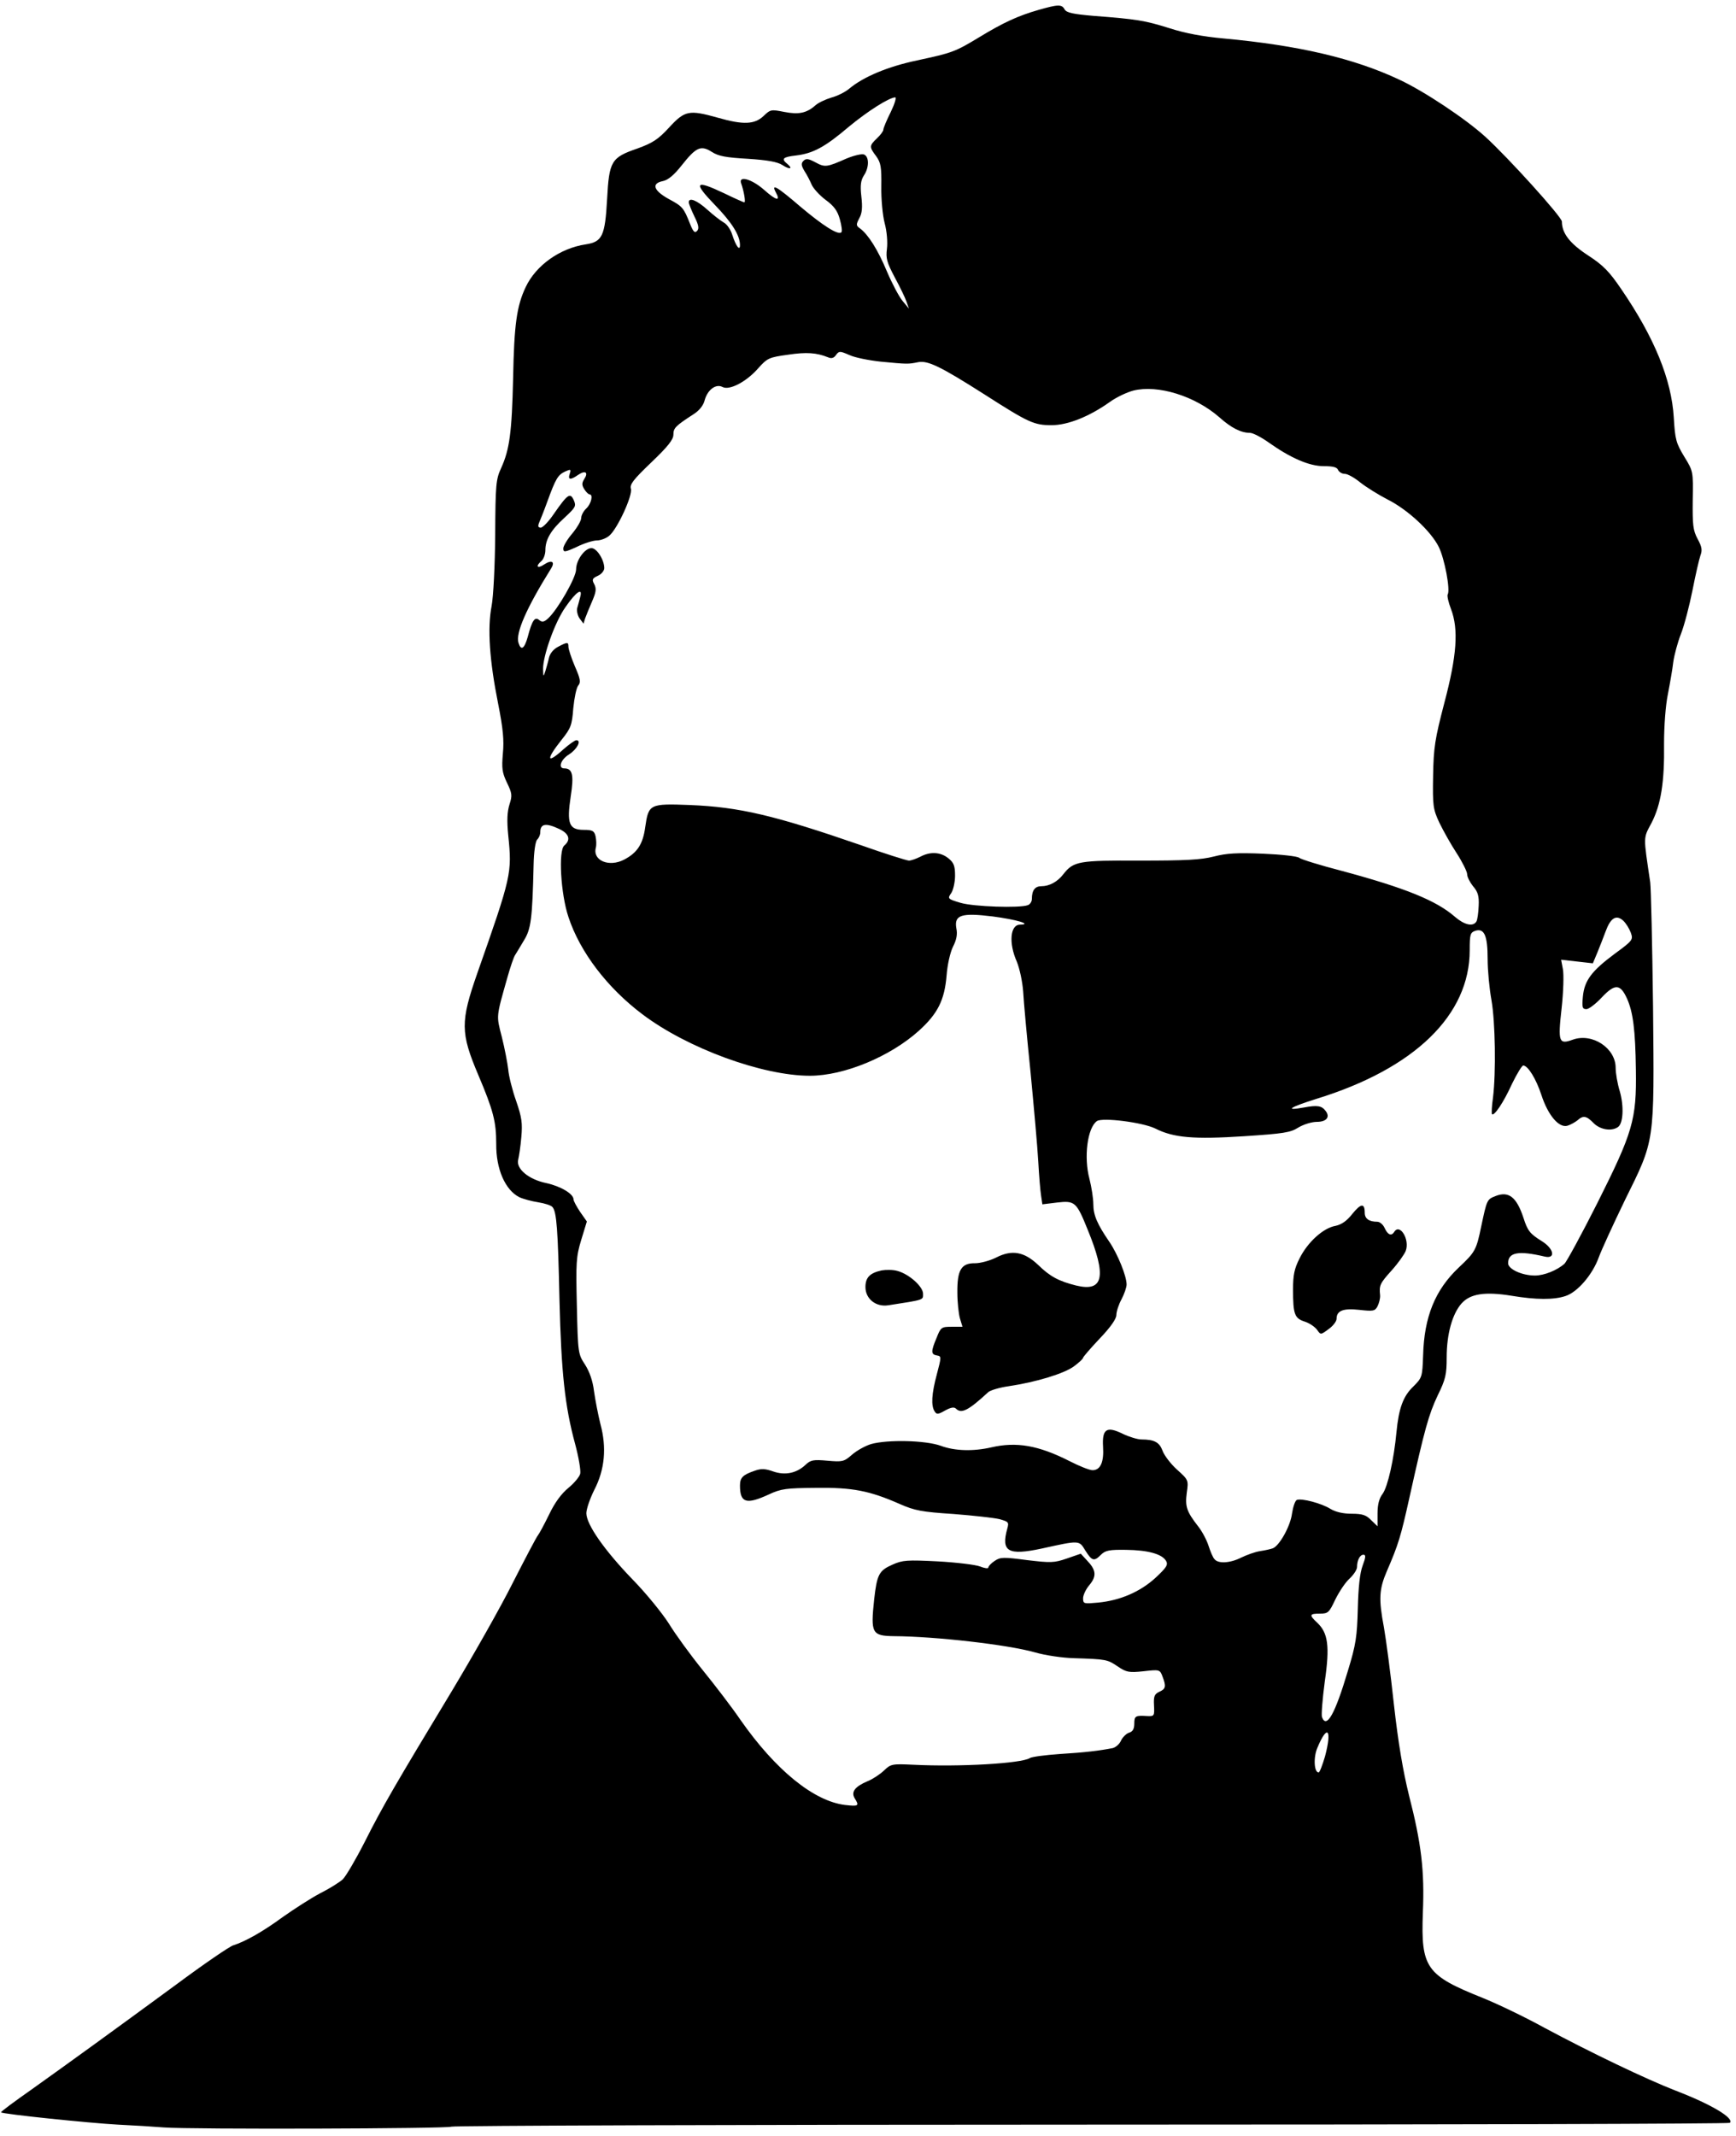 <?xml version="1.0" standalone="no"?>
<!DOCTYPE svg PUBLIC "-//W3C//DTD SVG 20010904//EN"
 "http://www.w3.org/TR/2001/REC-SVG-20010904/DTD/svg10.dtd">
<svg version="1.0" xmlns="http://www.w3.org/2000/svg"
 width="678pt" height="834pt" viewBox="0 0 678 834"
 preserveAspectRatio="xMidYMid meet">

<g transform="translate(0,834) scale(0.1,-0.1)"
fill="#000000" stroke="none">
<path d="M4055 8301 c-80 -23 -138 -50 -230 -106 -96 -58 -105 -61 -244 -91
-114 -24 -209 -64 -264 -110 -15 -13 -47 -29 -70 -35 -23 -7 -51 -20 -62 -30
-35 -31 -66 -37 -122 -26 -51 10 -54 10 -81 -16 -35 -33 -79 -35 -177 -7 -114
32 -130 29 -191 -37 -44 -48 -65 -61 -125 -83 -102 -35 -110 -49 -118 -198 -8
-144 -19 -166 -83 -176 -101 -15 -195 -82 -235 -167 -35 -74 -45 -146 -49
-354 -5 -216 -14 -280 -47 -353 -20 -43 -22 -64 -23 -259 -1 -122 -7 -241 -14
-279 -17 -87 -8 -214 25 -379 20 -101 24 -145 19 -197 -5 -58 -3 -74 16 -114
20 -41 21 -50 10 -84 -9 -29 -11 -62 -5 -122 15 -147 13 -157 -121 -538 -66
-189 -66 -232 4 -397 59 -139 70 -183 70 -269 -1 -98 35 -180 90 -208 15 -7
48 -16 74 -20 25 -4 51 -12 56 -19 16 -19 21 -87 27 -362 7 -283 21 -415 61
-562 14 -52 23 -105 20 -117 -3 -12 -24 -37 -46 -55 -27 -22 -53 -57 -75 -103
-19 -39 -39 -76 -44 -82 -6 -7 -50 -91 -99 -187 -48 -96 -155 -284 -236 -419
-223 -369 -272 -453 -341 -590 -35 -69 -74 -135 -86 -147 -13 -12 -53 -37 -89
-55 -36 -19 -101 -61 -145 -92 -79 -58 -147 -96 -194 -111 -14 -4 -115 -73
-224 -154 -259 -190 -414 -302 -564 -409 -67 -47 -121 -87 -119 -89 6 -7 346
-42 456 -48 63 -3 144 -8 180 -11 104 -8 1110 -5 1123 3 7 4 1131 8 2499 8
1367 0 2490 3 2494 7 18 18 -72 72 -210 125 -116 45 -331 148 -514 246 -78 43
-187 95 -242 117 -220 88 -241 117 -233 332 7 164 -6 271 -54 458 -23 93 -42
203 -59 355 -13 121 -31 256 -39 301 -21 111 -19 149 11 219 46 106 55 137 89
290 59 266 75 323 110 397 31 63 35 82 35 148 0 92 22 170 58 211 34 38 91 47
196 30 95 -16 166 -16 210 -1 47 15 106 84 130 151 11 30 57 130 102 223 118
239 115 218 110 756 -3 245 -8 463 -11 485 -27 184 -28 170 5 232 37 72 51
159 49 310 0 70 6 149 15 193 8 41 18 98 21 125 4 28 17 77 30 110 13 33 33
110 45 170 12 61 26 122 31 136 8 21 6 34 -11 65 -18 34 -20 54 -19 151 2 113
2 113 -33 170 -32 53 -36 67 -41 153 -9 148 -75 311 -205 501 -47 69 -70 93
-130 132 -72 47 -102 87 -102 132 0 18 -210 250 -299 331 -77 70 -239 178
-336 223 -176 83 -393 134 -688 161 -77 7 -149 20 -210 40 -96 30 -126 35
-296 48 -80 7 -105 12 -113 25 -11 21 -26 20 -103 -2z m-576 -398 c-16 -32
-29 -63 -29 -69 0 -6 -11 -21 -25 -34 -30 -29 -31 -33 -3 -70 18 -25 21 -42
20 -117 -1 -49 5 -113 13 -144 9 -33 12 -75 9 -100 -5 -38 0 -54 30 -111 20
-37 41 -80 46 -95 l10 -28 -25 30 c-14 17 -41 68 -61 115 -36 86 -73 144 -105
168 -16 11 -16 15 -3 40 11 19 13 43 8 85 -5 44 -2 63 10 82 21 31 21 74 0 82
-9 3 -39 -4 -68 -16 -77 -34 -84 -35 -121 -15 -28 15 -37 16 -47 6 -10 -10 -9
-18 4 -40 10 -15 22 -39 28 -53 6 -14 30 -41 54 -59 33 -24 47 -43 56 -76 7
-25 10 -48 6 -51 -12 -12 -71 25 -161 101 -92 79 -114 91 -95 55 20 -36 2 -33
-46 10 -49 43 -102 57 -89 24 10 -28 18 -73 12 -73 -3 0 -39 16 -80 36 -112
53 -121 43 -36 -45 68 -70 99 -120 99 -158 0 -25 -16 -4 -30 40 -6 20 -21 42
-33 48 -12 7 -41 29 -64 50 -41 37 -73 50 -73 29 0 -5 10 -30 22 -55 17 -34
19 -48 10 -57 -9 -9 -15 -2 -27 28 -25 63 -29 68 -83 97 -60 33 -69 61 -23 70
20 4 44 24 73 61 57 72 75 80 118 53 26 -17 56 -22 141 -27 77 -5 115 -12 134
-24 29 -19 44 -16 20 4 -25 20 -18 27 34 33 66 8 112 32 206 112 75 62 156
113 181 115 6 0 -2 -26 -17 -57z m-245 -958 c13 -6 23 -3 31 9 12 16 15 16 52
0 21 -10 76 -21 123 -26 104 -10 107 -10 146 -2 38 7 86 -16 259 -126 173
-111 194 -120 262 -120 64 0 148 34 228 91 25 18 65 37 91 44 96 24 241 -21
336 -104 47 -42 85 -61 120 -61 11 0 44 -17 72 -37 86 -61 159 -93 216 -93 36
0 52 -4 56 -15 4 -8 15 -15 26 -15 11 0 38 -15 61 -34 23 -18 71 -48 106 -66
78 -39 169 -123 200 -185 23 -46 46 -169 35 -186 -3 -5 3 -31 13 -57 30 -79
23 -181 -26 -366 -37 -142 -42 -174 -44 -285 -2 -118 0 -130 24 -182 15 -31
45 -85 68 -120 22 -34 41 -72 41 -82 0 -11 11 -32 23 -47 19 -22 24 -38 22
-77 -1 -27 -5 -55 -9 -61 -13 -21 -47 -13 -83 18 -73 64 -194 113 -443 180
-85 22 -159 45 -166 51 -7 6 -70 13 -141 16 -101 4 -142 2 -192 -11 -51 -13
-110 -16 -287 -16 -240 1 -261 -2 -301 -53 -23 -30 -55 -47 -86 -47 -25 0 -37
-16 -37 -50 0 -10 -7 -21 -16 -24 -32 -12 -211 -6 -262 9 -51 15 -52 17 -37
38 8 12 15 43 15 68 0 39 -5 51 -26 68 -31 25 -71 27 -110 6 -16 -8 -36 -15
-44 -15 -8 0 -94 27 -190 61 -336 116 -472 148 -665 156 -158 6 -162 4 -175
-86 -9 -67 -31 -100 -82 -127 -59 -31 -124 -4 -111 46 3 11 2 31 -1 45 -5 21
-12 25 -46 25 -58 0 -67 25 -51 131 13 83 7 109 -25 109 -26 0 -14 35 19 55
31 20 49 55 28 55 -6 0 -28 -16 -50 -35 -66 -60 -70 -42 -9 35 38 47 42 59 47
125 4 40 12 79 19 88 11 13 9 26 -13 76 -14 33 -25 67 -25 76 0 19 -4 19 -40
0 -18 -9 -32 -26 -36 -43 -3 -15 -10 -38 -14 -52 -8 -24 -8 -24 -9 7 -1 52 46
184 87 242 42 61 69 79 58 40 -3 -13 -9 -33 -12 -44 -2 -11 2 -29 10 -40 l15
-20 6 20 c4 11 16 41 27 66 16 37 18 50 9 68 -10 18 -8 23 14 33 14 6 25 20
25 30 0 32 -29 78 -50 78 -26 0 -60 -47 -60 -83 0 -32 -72 -157 -109 -191 -16
-15 -24 -16 -35 -7 -17 15 -28 -1 -45 -66 -13 -46 -26 -55 -36 -23 -12 38 31
136 127 290 17 27 3 36 -27 16 -27 -18 -35 -7 -10 14 8 7 15 26 15 42 0 41 21
78 75 127 43 40 46 45 36 68 -14 31 -24 24 -77 -52 -20 -30 -44 -55 -52 -55
-10 0 -12 5 -7 18 4 9 19 46 32 82 33 91 42 106 70 119 22 10 24 9 18 -9 -8
-24 3 -25 33 -4 28 19 41 10 24 -16 -10 -16 -10 -24 0 -40 7 -11 16 -20 20
-20 16 0 7 -37 -12 -55 -11 -10 -20 -27 -20 -37 0 -11 -16 -38 -35 -61 -19
-22 -35 -49 -35 -58 0 -16 5 -16 53 6 28 14 64 25 78 25 15 0 36 8 48 18 32
26 93 159 85 184 -5 17 10 36 80 103 65 62 86 89 86 108 0 26 8 34 79 80 22
14 38 34 43 54 11 41 44 66 70 52 27 -14 93 20 140 74 35 39 42 42 115 52 73
11 112 8 157 -10z m-1049 -1842 c38 -18 45 -42 19 -64 -24 -19 -14 -190 16
-279 45 -137 152 -277 289 -380 176 -133 469 -240 654 -240 134 0 314 75 426
176 74 67 100 120 108 216 3 41 14 90 25 112 14 27 18 49 13 72 -9 52 20 61
142 46 92 -12 157 -31 107 -32 -39 0 -45 -72 -13 -144 11 -27 22 -77 25 -117
2 -39 15 -181 29 -317 13 -136 27 -292 30 -347 3 -55 8 -115 11 -133 l5 -34
57 7 c70 8 76 3 120 -106 75 -183 62 -244 -45 -218 -68 17 -102 35 -149 81
-54 51 -102 60 -164 28 -24 -12 -61 -22 -82 -22 -54 1 -70 -27 -69 -115 0 -37
5 -83 10 -100 l10 -33 -42 0 c-40 0 -43 -2 -59 -43 -23 -54 -22 -65 1 -69 18
-3 18 -5 0 -73 -21 -78 -23 -123 -9 -145 8 -13 13 -13 41 3 22 12 35 15 43 7
21 -21 49 -6 126 65 8 7 44 18 80 23 108 16 218 50 255 78 19 14 35 29 35 33
0 3 29 37 65 75 43 45 65 77 65 92 0 13 9 41 20 61 11 21 20 47 20 58 0 33
-35 119 -67 166 -48 70 -63 105 -63 148 0 22 -7 66 -15 98 -23 85 -8 200 29
226 22 15 179 -5 228 -29 71 -36 150 -43 348 -30 152 10 180 14 211 34 20 12
52 22 72 22 38 0 53 19 34 43 -15 20 -32 23 -85 13 -78 -14 -55 1 50 34 383
118 598 327 598 580 0 62 2 69 22 76 35 11 48 -19 48 -110 0 -45 7 -117 15
-161 15 -86 18 -282 6 -380 -5 -33 -6 -62 -4 -65 8 -9 45 45 78 118 19 39 39
72 44 72 18 0 50 -51 71 -115 26 -80 69 -130 102 -120 13 4 30 14 39 21 22 20
35 18 63 -11 25 -25 68 -33 94 -16 22 13 25 82 8 141 -9 29 -16 70 -16 91 0
77 -91 137 -167 110 -55 -20 -59 -10 -44 123 7 63 9 131 5 152 l-7 37 62 -7
62 -7 18 43 c10 24 24 61 32 82 19 52 41 66 68 42 11 -10 24 -31 30 -47 10
-28 8 -31 -63 -83 -90 -67 -118 -104 -124 -167 -4 -42 -2 -49 14 -49 9 0 37
21 60 46 51 54 72 53 98 -4 24 -53 33 -123 35 -279 3 -195 -12 -244 -151 -521
-62 -123 -120 -229 -128 -236 -29 -26 -80 -46 -115 -46 -51 0 -105 25 -105 48
0 43 41 50 143 26 43 -10 37 30 -11 60 -47 29 -56 41 -72 91 -27 82 -58 106
-110 85 -33 -13 -33 -15 -55 -118 -19 -92 -23 -100 -88 -161 -92 -87 -135
-192 -139 -343 -3 -84 -4 -87 -38 -121 -40 -38 -57 -85 -66 -178 -10 -107 -34
-213 -54 -241 -14 -18 -20 -43 -20 -77 l0 -50 -25 24 c-19 20 -34 25 -76 25
-34 0 -63 7 -83 19 -35 22 -112 42 -131 35 -7 -3 -15 -27 -19 -53 -6 -49 -49
-126 -75 -136 -8 -3 -30 -8 -50 -11 -20 -3 -52 -15 -73 -25 -43 -22 -91 -25
-105 -6 -6 6 -16 30 -23 52 -7 22 -25 56 -40 75 -46 59 -52 78 -45 132 7 49 7
50 -39 91 -25 23 -50 56 -56 74 -12 32 -32 43 -82 43 -15 0 -48 10 -73 22 -63
31 -81 19 -77 -50 4 -60 -10 -92 -41 -92 -12 0 -52 16 -89 35 -122 62 -208 77
-307 54 -70 -16 -142 -14 -196 6 -60 22 -209 25 -273 7 -23 -7 -57 -26 -75
-42 -31 -27 -37 -28 -95 -23 -55 5 -66 3 -86 -16 -35 -33 -80 -42 -126 -26
-31 11 -47 12 -72 3 -47 -16 -58 -27 -58 -58 0 -68 25 -75 112 -35 49 23 69
25 184 26 143 2 210 -11 328 -63 59 -26 87 -31 210 -39 77 -6 158 -15 179 -20
36 -10 38 -12 31 -37 -25 -90 3 -106 134 -78 150 33 146 33 171 -8 26 -41 34
-43 61 -16 17 17 33 20 98 19 85 -1 140 -16 156 -43 9 -15 2 -26 -41 -66 -60
-55 -139 -89 -225 -97 -55 -5 -58 -5 -58 17 0 12 11 36 25 52 29 35 26 59 -11
97 l-23 25 -55 -19 c-49 -17 -63 -17 -155 -6 -91 12 -104 12 -126 -3 -14 -9
-25 -21 -25 -26 0 -5 -15 -3 -32 4 -18 7 -93 16 -166 20 -119 6 -137 5 -177
-13 -52 -23 -60 -38 -71 -136 -14 -132 -9 -142 79 -143 159 -1 442 -33 548
-63 41 -12 110 -22 154 -23 126 -4 130 -5 170 -32 34 -23 44 -25 101 -19 62 7
64 7 74 -20 15 -39 13 -49 -12 -60 -19 -9 -23 -17 -21 -53 2 -41 1 -43 -25
-42 -47 3 -52 1 -52 -29 0 -21 -6 -32 -21 -36 -11 -4 -25 -18 -31 -31 -6 -14
-21 -26 -32 -29 -51 -10 -108 -17 -206 -23 -58 -4 -111 -11 -118 -16 -33 -21
-274 -35 -455 -26 -83 4 -88 3 -115 -23 -15 -14 -43 -33 -63 -41 -50 -21 -66
-42 -51 -67 19 -30 15 -32 -38 -26 -122 15 -271 136 -408 332 -34 50 -101 137
-148 195 -47 58 -106 139 -131 180 -26 41 -90 120 -144 175 -108 112 -179 213
-179 257 0 16 14 57 31 91 41 79 49 165 24 257 -9 36 -20 93 -25 128 -5 42
-18 77 -35 104 -27 41 -28 45 -32 228 -4 171 -3 193 17 259 l22 72 -26 37
c-14 21 -26 43 -26 49 0 22 -51 52 -107 64 -68 14 -119 56 -109 92 3 12 9 51
12 87 5 55 2 77 -20 141 -15 42 -29 98 -31 123 -3 26 -14 83 -25 127 -22 86
-23 75 22 234 11 39 24 77 29 85 5 8 21 34 35 58 28 45 33 84 38 295 1 51 7
92 14 99 7 7 12 19 12 28 0 35 22 38 75 13z m3137 -2875 c-11 -29 -17 -85 -19
-168 -3 -109 -7 -140 -39 -244 -50 -168 -83 -227 -101 -180 -3 9 2 71 11 139
20 138 13 190 -30 230 -32 30 -30 35 11 35 32 0 36 4 60 55 15 30 39 67 56 82
16 15 29 35 29 45 0 26 11 48 25 48 10 0 9 -10 -3 -42z m-147 -745 c-10 -34
-21 -63 -25 -63 -18 0 -21 59 -5 96 39 94 58 73 30 -33z"/>
<path d="M5281 3600 c-21 -27 -42 -41 -65 -46 -48 -8 -109 -64 -140 -126 -21
-41 -26 -66 -26 -122 0 -98 6 -113 46 -126 19 -6 40 -21 48 -32 14 -20 14 -20
45 3 17 12 31 30 31 40 0 32 26 42 89 35 54 -6 61 -5 71 14 6 12 11 31 10 43
-4 39 -1 46 46 98 25 28 49 62 54 75 17 44 -23 110 -45 74 -11 -17 -25 -11
-37 15 -6 14 -19 25 -29 25 -32 0 -49 12 -49 35 0 39 -15 37 -49 -5z"/>
<path d="M3443 3380 c-46 -10 -63 -28 -63 -65 0 -46 41 -79 90 -71 142 22 135
20 135 45 0 28 -55 77 -100 89 -17 5 -45 5 -62 2z"/>
</g>
</svg>
